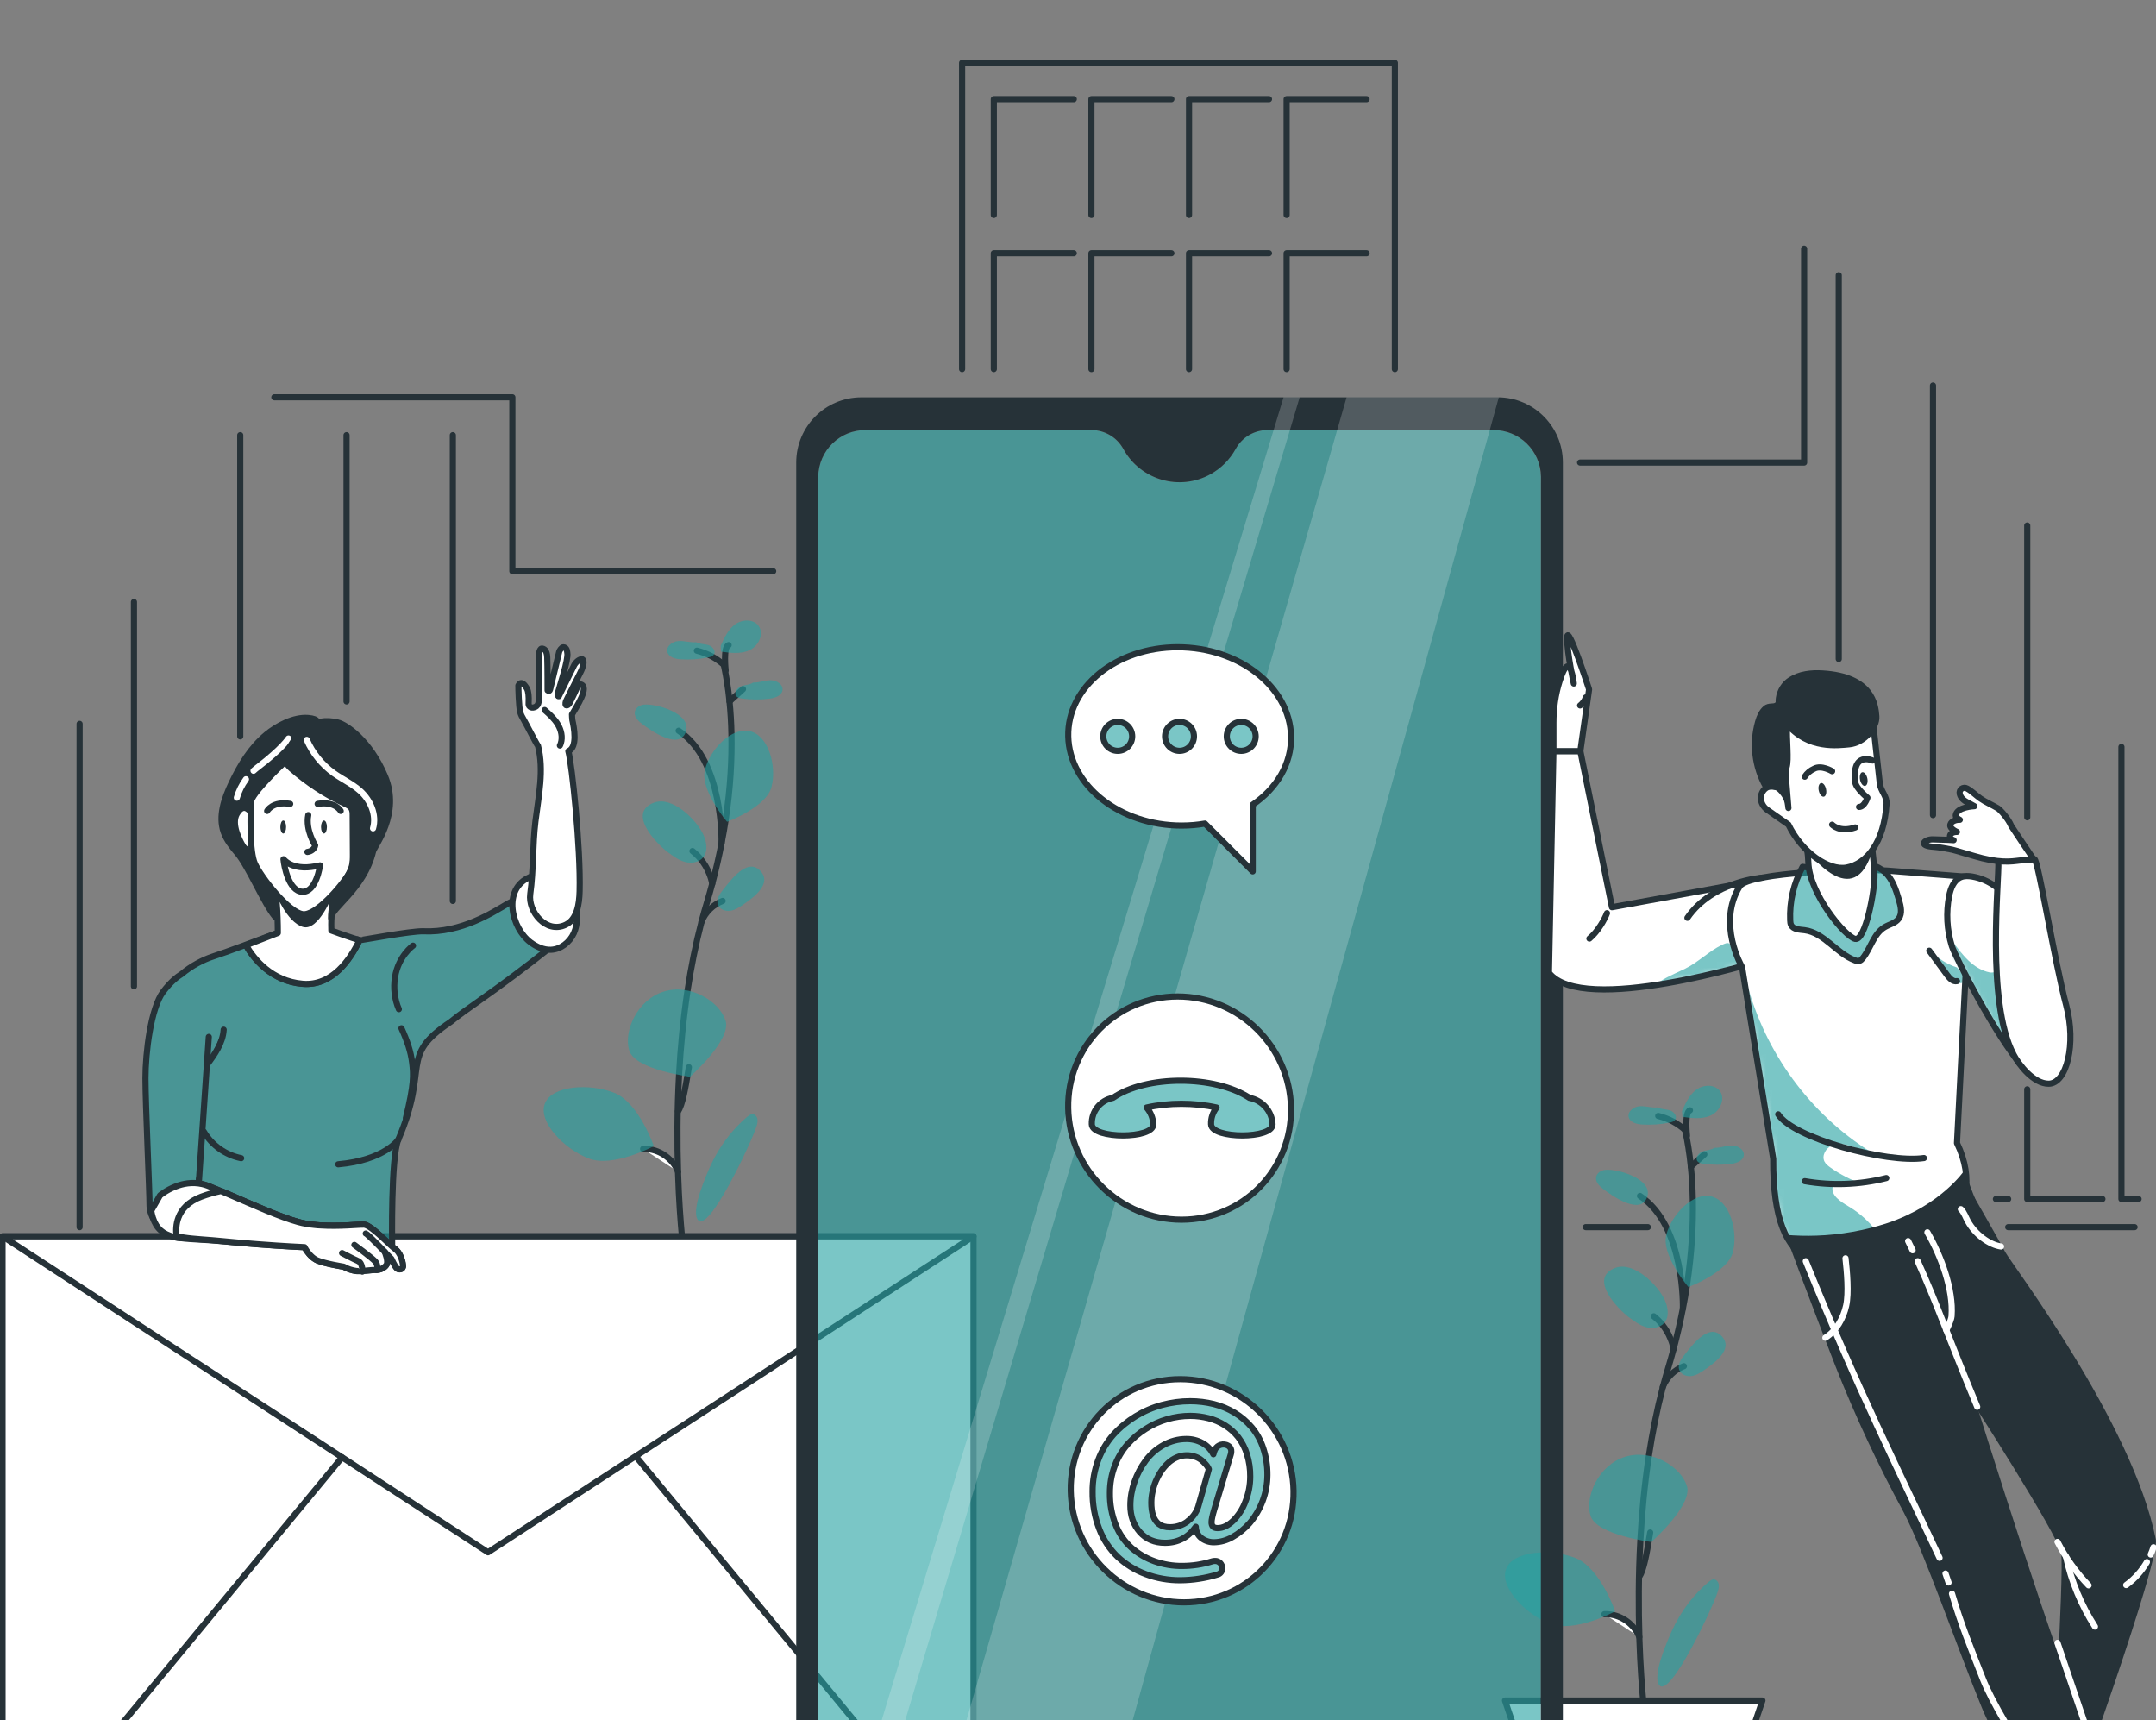<svg width="351" height="280" viewBox="0 0 351 280" fill="none" xmlns="http://www.w3.org/2000/svg">
<rect x="0" y="0" width="351" height="280" fill="#808080" stroke="none"/>
<g clip-path="url(#clip0_14425_37688)">
<path d="M274.314 183.816C274.314 183.816 274.314 183.833 274.314 183.841C274.314 183.874 274.331 183.899 274.339 183.932C274.372 184.082 274.397 184.239 274.438 184.405C274.72 185.74 275.042 187.58 275.274 189.902C275.431 191.485 275.555 193.292 275.589 195.307C275.663 199.195 275.448 203.854 274.637 209.185C274.455 210.403 274.24 211.655 273.983 212.949C273.578 215.054 273.073 217.26 272.469 219.539C272.187 220.601 271.881 221.678 271.55 222.781C271.418 223.229 271.285 223.668 271.161 224.116C271.012 224.655 270.863 225.202 270.714 225.741C270.714 225.741 270.714 225.757 270.714 225.765C269.754 229.438 269.009 233.202 268.438 236.941C267.735 241.625 267.296 246.276 267.056 250.678C266.733 256.539 266.75 261.961 266.891 266.446C266.891 266.521 266.891 266.587 266.891 266.662C267.04 271.205 267.321 274.753 267.511 276.784C267.619 277.961 267.693 278.633 267.702 278.683" stroke="#263238" stroke-linecap="round" stroke-linejoin="round"/>
<path d="M274.339 183.933C274.339 183.933 274.339 183.917 274.322 183.917C274.322 183.917 274.317 183.911 274.306 183.9C273.71 183.378 273.056 182.922 272.369 182.549C271.608 182.151 270.797 181.836 269.961 181.637" fill="white"/>
<path d="M274.339 183.933C274.339 183.933 274.339 183.917 274.322 183.917C274.322 183.917 274.317 183.911 274.306 183.9C273.71 183.378 273.056 182.922 272.369 182.549C271.608 182.151 270.797 181.836 269.961 181.637" stroke="#263238" stroke-linecap="round" stroke-linejoin="round"/>
<path d="M275.266 189.9L277.467 187.902" stroke="#263238" stroke-linecap="round" stroke-linejoin="round"/>
<path d="M272.46 219.556C272.344 218.967 272.178 218.395 271.938 217.848C271.615 217.044 271.169 216.289 270.622 215.618C270.217 215.112 269.753 214.656 269.24 214.25" stroke="#263238" stroke-linecap="round" stroke-linejoin="round"/>
<path d="M270.697 225.775C271.301 224.233 272.592 222.956 274.14 222.367" stroke="#263238" stroke-linecap="round" stroke-linejoin="round"/>
<path d="M266.874 256.613C267.611 255.726 268.165 252.335 268.471 250.511C268.546 250.072 268.604 249.707 268.653 249.434" fill="white"/>
<path d="M266.874 256.613C267.611 255.726 268.165 252.335 268.471 250.511C268.546 250.072 268.604 249.707 268.653 249.434" stroke="#263238" stroke-linecap="round" stroke-linejoin="round"/>
<path d="M261.196 262.733C261.445 262.717 261.693 262.733 261.941 262.758C264.085 262.957 266.096 264.433 266.882 266.447" fill="white"/>
<path d="M261.196 262.733C261.445 262.717 261.693 262.733 261.941 262.758C264.085 262.957 266.096 264.433 266.882 266.447" stroke="#263238" stroke-linecap="round" stroke-linejoin="round"/>
<path d="M273.975 212.99C273.975 212.99 274.364 199.535 266.99 194.66" stroke="#263238" stroke-linecap="round" stroke-linejoin="round"/>
<path d="M274.637 241.868C275.606 245.001 268.852 250.979 268.852 250.979C268.852 250.979 259.914 249.86 258.946 246.726C257.978 243.592 260.245 238.452 264.574 237.117C268.902 235.774 273.669 238.734 274.629 241.876L274.637 241.868Z" fill="#27A3A3" fill-opacity="0.61"/>
<path d="M282.126 203.789C281.274 207.121 274.876 209.484 274.876 209.484C274.876 209.484 270.424 204.319 271.276 200.986C272.129 197.654 275.663 193.981 278.659 194.752C281.654 195.523 282.979 200.448 282.118 203.78L282.126 203.789Z" fill="#27A3A3" fill-opacity="0.61"/>
<path d="M256.479 253.591C260.493 255.157 262.951 262.27 262.951 262.27C262.951 262.27 256.339 265.844 252.325 264.277C248.311 262.71 244.065 258.299 245.207 255.348C246.358 252.397 252.465 252.024 256.479 253.591Z" fill="#27A3A3" fill-opacity="0.61"/>
<path d="M265.276 214.467C266.129 215.097 266.998 215.743 268.016 216.017C269.034 216.291 270.25 216.125 270.937 215.329C271.798 214.342 271.566 212.8 271.028 211.607C269.952 209.236 266.005 205.223 262.959 206.375C258.573 208.042 263.315 213.016 265.268 214.467H265.276Z" fill="#27A3A3" fill-opacity="0.61"/>
<path d="M274.256 220.496C273.677 221.209 273.073 222.112 273.387 222.974C273.668 223.737 274.604 224.094 275.406 223.969C276.209 223.845 276.913 223.372 277.575 222.908C279.122 221.83 282.3 219.575 280.273 217.461C278.171 215.264 275.473 218.995 274.256 220.504V220.496Z" fill="#27A3A3" fill-opacity="0.61"/>
<path d="M261.296 190.418C260.634 190.493 259.964 190.932 259.848 191.595C259.715 192.366 260.353 193.038 260.973 193.51C262.513 194.696 267.131 197.904 268.165 194.812C269.142 191.894 263.34 190.194 261.304 190.418H261.296Z" fill="#27A3A3" fill-opacity="0.61"/>
<path d="M269.821 180.252C268.869 180.344 267.917 179.995 266.957 180.053C266.005 180.111 264.938 180.882 265.153 181.819C265.352 182.681 266.419 182.972 267.305 183.03C268.811 183.121 270.334 183.021 271.815 182.715C272.163 182.648 272.535 182.541 272.725 182.25C273.114 181.678 272.494 180.916 271.84 180.717C271.186 180.518 270.441 180.584 269.845 180.244H269.821V180.252Z" fill="#27A3A3" fill-opacity="0.61"/>
<path d="M279.131 186.827C280.091 186.852 281.017 186.445 281.969 186.445C282.929 186.445 284.038 187.142 283.889 188.087C283.749 188.966 282.697 189.322 281.82 189.438C280.322 189.629 278.8 189.629 277.302 189.422C276.954 189.372 276.573 189.297 276.358 189.024C275.936 188.476 276.499 187.681 277.144 187.432C277.79 187.183 278.535 187.208 279.106 186.827H279.131Z" fill="#27A3A3" fill-opacity="0.61"/>
<path d="M278.187 257.477C278.427 257.278 278.692 257.07 278.998 257.07C279.412 257.07 279.735 257.46 279.809 257.866C279.884 258.272 279.776 258.687 279.652 259.077C279.007 261.249 271.716 277 270.044 274.173C269.051 272.499 271.492 266.961 272.204 265.394C273.594 262.36 275.63 259.624 278.179 257.468L278.187 257.477Z" fill="#27A3A3" fill-opacity="0.61"/>
<path d="M274.645 184.851C274.645 184.851 274.206 181.029 275.125 180.723" stroke="#263238" stroke-linecap="round" stroke-linejoin="round"/>
<path d="M273.834 180.848C274.414 179.547 275.034 178.187 276.185 177.35C277.335 176.513 279.172 176.446 280.008 177.599C280.943 178.884 280.008 180.84 278.577 181.528C277.145 182.216 275.465 182.009 273.892 181.785C273.876 181.553 273.868 181.321 273.851 181.081L273.826 180.848H273.834Z" fill="#27A3A3" fill-opacity="0.61"/>
<path d="M277.757 303.894C270.011 305.22 261.934 305.22 254.187 303.894L245.018 276.793H286.927L277.757 303.894Z" fill="white" stroke="#263238" stroke-linecap="round" stroke-linejoin="round"/>
<path d="M117.808 108.09C117.808 108.09 117.808 108.106 117.808 108.115C117.808 108.148 117.825 108.173 117.833 108.206C117.866 108.355 117.891 108.513 117.932 108.678C118.214 110.013 118.537 111.854 118.768 114.175C118.925 115.758 119.05 117.566 119.083 119.58C119.157 123.468 118.942 128.128 118.131 133.458C117.949 134.677 117.734 135.929 117.477 137.222C117.072 139.328 116.567 141.533 115.963 143.813C115.681 144.874 115.375 145.952 115.044 147.054C114.912 147.502 114.779 147.941 114.655 148.389C114.506 148.928 114.357 149.475 114.208 150.014C114.208 150.014 114.208 150.031 114.208 150.039C113.248 153.711 112.503 157.475 111.932 161.214C111.229 165.898 110.79 170.549 110.55 174.951C110.227 180.813 110.244 186.234 110.385 190.719C110.385 190.794 110.385 190.86 110.385 190.935C110.534 195.478 110.815 199.026 111.005 201.058C111.113 202.235 111.187 202.906 111.196 202.956" stroke="#263238" stroke-linecap="round" stroke-linejoin="round"/>
<path d="M117.833 108.207C117.833 108.207 117.833 108.19 117.817 108.19C117.817 108.19 117.811 108.184 117.8 108.173C117.204 107.651 116.55 107.195 115.863 106.822C115.102 106.424 114.291 106.109 113.455 105.91" fill="white"/>
<path d="M117.833 108.207C117.833 108.207 117.833 108.19 117.817 108.19C117.817 108.19 117.811 108.184 117.8 108.173C117.204 107.651 116.55 107.195 115.863 106.822C115.102 106.424 114.291 106.109 113.455 105.91" stroke="#263238" stroke-linecap="round" stroke-linejoin="round"/>
<path d="M118.76 114.174L120.961 112.176" stroke="#263238" stroke-linecap="round" stroke-linejoin="round"/>
<path d="M115.955 143.829C115.839 143.241 115.673 142.669 115.433 142.121C115.111 141.317 114.664 140.563 114.117 139.891C113.712 139.386 113.248 138.93 112.735 138.523" stroke="#263238" stroke-linecap="round" stroke-linejoin="round"/>
<path d="M114.2 150.048C114.804 148.506 116.095 147.229 117.643 146.641" stroke="#263238" stroke-linecap="round" stroke-linejoin="round"/>
<path d="M110.368 180.886C111.105 179.999 111.659 176.609 111.965 174.785C112.04 174.345 112.098 173.981 112.147 173.707" fill="white"/>
<path d="M110.368 180.886C111.105 179.999 111.659 176.609 111.965 174.785C112.04 174.345 112.098 173.981 112.147 173.707" stroke="#263238" stroke-linecap="round" stroke-linejoin="round"/>
<path d="M104.699 187.007C104.947 186.99 105.196 187.007 105.444 187.032C107.588 187.231 109.599 188.706 110.385 190.721" fill="white"/>
<path d="M104.699 187.007C104.947 186.99 105.196 187.007 105.444 187.032C107.588 187.231 109.599 188.706 110.385 190.721" stroke="#263238" stroke-linecap="round" stroke-linejoin="round"/>
<path d="M117.469 137.267C117.469 137.267 117.858 123.812 110.484 118.938" stroke="#263238" stroke-linecap="round" stroke-linejoin="round"/>
<path d="M118.131 166.141C119.1 169.275 112.346 175.252 112.346 175.252C112.346 175.252 103.408 174.133 102.44 170.999C101.472 167.865 103.739 162.725 108.068 161.391C112.396 160.048 117.163 163.007 118.123 166.149L118.131 166.141Z" fill="#27A3A3" fill-opacity="0.61"/>
<path d="M125.62 128.062C124.768 131.395 118.371 133.757 118.371 133.757C118.371 133.757 113.918 128.593 114.771 125.26C115.623 121.927 119.157 118.255 122.153 119.026C125.149 119.797 126.473 124.721 125.612 128.054L125.62 128.062Z" fill="#27A3A3" fill-opacity="0.61"/>
<path d="M99.973 177.864C103.987 179.431 106.445 186.544 106.445 186.544C106.445 186.544 99.833 190.117 95.819 188.55C91.805 186.983 87.559 182.573 88.702 179.621C89.852 176.67 95.96 176.297 99.973 177.864Z" fill="#27A3A3" fill-opacity="0.61"/>
<path d="M108.77 138.74C109.623 139.37 110.492 140.017 111.51 140.29C112.528 140.564 113.744 140.398 114.431 139.602C115.292 138.616 115.06 137.074 114.522 135.88C113.446 133.509 109.499 129.496 106.453 130.649C102.067 132.315 106.809 137.289 108.762 138.74H108.77Z" fill="#27A3A3" fill-opacity="0.61"/>
<path d="M117.75 144.769C117.171 145.482 116.567 146.386 116.881 147.248C117.163 148.01 118.098 148.367 118.9 148.243C119.703 148.118 120.407 147.646 121.069 147.181C122.616 146.104 125.794 143.849 123.767 141.735C121.665 139.538 118.967 143.268 117.75 144.777V144.769Z" fill="#27A3A3" fill-opacity="0.61"/>
<path d="M104.798 114.692C104.136 114.766 103.466 115.206 103.35 115.869C103.217 116.64 103.854 117.311 104.475 117.784C106.015 118.969 110.632 122.178 111.667 119.085C112.644 116.167 106.842 114.468 104.806 114.692H104.798Z" fill="#27A3A3" fill-opacity="0.61"/>
<path d="M113.315 104.527C112.363 104.618 111.411 104.27 110.451 104.337C109.5 104.395 108.432 105.166 108.647 106.102C108.846 106.965 109.913 107.255 110.799 107.313C112.305 107.404 113.828 107.305 115.309 106.998C115.657 106.931 116.029 106.824 116.22 106.534C116.609 105.961 115.988 105.199 115.334 105C114.68 104.801 113.935 104.867 113.34 104.527H113.315Z" fill="#27A3A3" fill-opacity="0.61"/>
<path d="M122.633 111.1C123.593 111.125 124.52 110.719 125.472 110.719C126.432 110.719 127.541 111.415 127.392 112.36C127.251 113.239 126.2 113.595 125.323 113.712C123.825 113.902 122.302 113.902 120.804 113.695C120.457 113.645 120.076 113.571 119.861 113.297C119.439 112.75 120.002 111.954 120.647 111.705C121.293 111.457 122.038 111.481 122.609 111.1H122.633Z" fill="#27A3A3" fill-opacity="0.61"/>
<path d="M121.689 181.75C121.929 181.551 122.194 181.344 122.5 181.344C122.914 181.344 123.237 181.733 123.311 182.14C123.386 182.546 123.278 182.96 123.154 183.35C122.509 185.522 115.218 201.274 113.546 198.447C112.553 196.772 114.994 191.234 115.706 189.667C117.096 186.633 119.132 183.897 121.681 181.742L121.689 181.75Z" fill="#27A3A3" fill-opacity="0.61"/>
<path d="M118.139 109.129C118.139 109.129 117.7 105.307 118.619 105" stroke="#263238" stroke-linecap="round" stroke-linejoin="round"/>
<path d="M117.329 105.126C117.908 103.824 118.529 102.465 119.679 101.627C120.829 100.79 122.667 100.724 123.502 101.876C124.438 103.161 123.502 105.117 122.071 105.806C120.639 106.494 118.959 106.286 117.387 106.063C117.37 105.83 117.362 105.598 117.345 105.358L117.32 105.126H117.329Z" fill="#27A3A3" fill-opacity="0.61"/>
<path d="M12.96 199.737V117.82" stroke="#263238" stroke-linecap="round" stroke-linejoin="round"/>
<path d="M268.273 199.734H258.16" stroke="#263238" stroke-linecap="round" stroke-linejoin="round"/>
<path d="M347.516 199.734H326.934" stroke="#263238" stroke-linecap="round" stroke-linejoin="round"/>
<path d="M257.241 75.287H293.713V40.484" stroke="#263238" stroke-linecap="round" stroke-linejoin="round"/>
<path d="M44.665 64.66H83.413V92.972H125.877" stroke="#263238" stroke-linecap="round" stroke-linejoin="round"/>
<path d="M21.807 160.539V97.981" stroke="#263238" stroke-linecap="round" stroke-linejoin="round"/>
<path d="M39.111 70.828V119.857" stroke="#263238" stroke-linecap="round" stroke-linejoin="round"/>
<path d="M56.417 70.828V114.17" stroke="#263238" stroke-linecap="round" stroke-linejoin="round"/>
<path d="M73.722 70.828V146.643" stroke="#263238" stroke-linecap="round" stroke-linejoin="round"/>
<path d="M156.631 60.076V10.227H227.084V60.076" stroke="#263238" stroke-linecap="round" stroke-linejoin="round"/>
<path d="M161.795 34.988V16.145H174.813" stroke="#263238" stroke-linecap="round" stroke-linejoin="round"/>
<path d="M177.685 34.988V16.145H190.703" stroke="#263238" stroke-linecap="round" stroke-linejoin="round"/>
<path d="M193.574 34.988V16.145H206.592" stroke="#263238" stroke-linecap="round" stroke-linejoin="round"/>
<path d="M209.465 34.988V16.145H222.483" stroke="#263238" stroke-linecap="round" stroke-linejoin="round"/>
<path d="M161.795 60.074V41.23H174.813" stroke="#263238" stroke-linecap="round" stroke-linejoin="round"/>
<path d="M177.685 60.074V41.23H190.703" stroke="#263238" stroke-linecap="round" stroke-linejoin="round"/>
<path d="M193.574 60.074V41.23H206.592" stroke="#263238" stroke-linecap="round" stroke-linejoin="round"/>
<path d="M209.465 60.074V41.23H222.483" stroke="#263238" stroke-linecap="round" stroke-linejoin="round"/>
<path d="M299.35 44.797V107.264" stroke="#263238" stroke-linecap="round" stroke-linejoin="round"/>
<path d="M324.938 195.16H326.933" stroke="#263238" stroke-linecap="round" stroke-linejoin="round"/>
<path d="M314.693 62.738V132.675" stroke="#263238" stroke-linecap="round" stroke-linejoin="round"/>
<path d="M330.037 177.301V195.158H342.277" stroke="#263238" stroke-linecap="round" stroke-linejoin="round"/>
<path d="M330.037 85.535V133.03" stroke="#263238" stroke-linecap="round" stroke-linejoin="round"/>
<path d="M345.372 121.574V195.159H348.161" stroke="#263238" stroke-linecap="round" stroke-linejoin="round"/>
<path d="M158.485 201.234H0.414V304.084H158.485V201.234Z" fill="white" stroke="#263238" stroke-linecap="round" stroke-linejoin="round"/>
<path d="M0.414 201.234L79.45 252.659L158.485 201.234H0.414Z" fill="white" stroke="#263238" stroke-linecap="round" stroke-linejoin="round"/>
<path d="M55.689 237.207L0.414 304.085" stroke="#263238" stroke-linecap="round" stroke-linejoin="round"/>
<path d="M103.64 237.207L158.915 304.085" stroke="#263238" stroke-linecap="round" stroke-linejoin="round"/>
<path d="M243.072 70.001H206.327C204.167 70.001 202.181 71.178 201.146 73.076L201.13 73.11C198.333 78.158 191.977 79.982 186.937 77.18C185.232 76.227 183.825 74.817 182.873 73.11C181.839 71.195 179.844 70.001 177.667 70.001H140.98C136.743 69.951 133.267 73.342 133.209 77.586V285.184C133.267 289.429 136.743 292.828 140.98 292.77H243.072C247.31 292.82 250.794 289.429 250.852 285.184V77.586C250.794 73.342 247.31 69.943 243.072 70.001Z" fill="#27A3A3" fill-opacity="0.61"/>
<path d="M254.436 75.288C254.436 69.418 249.685 64.668 243.834 64.668H140.236C134.376 64.668 129.626 69.418 129.626 75.288V293.473C129.626 299.342 134.376 304.092 140.227 304.092H243.826C249.685 304.092 254.436 299.342 254.436 293.473V75.288ZM250.852 285.182C250.794 289.427 247.31 292.826 243.073 292.768H140.981C136.743 292.818 133.267 289.427 133.209 285.182V77.584C133.267 73.34 136.743 69.941 140.981 69.999H177.693C179.869 69.999 181.864 71.192 182.898 73.108C185.696 78.156 192.052 79.98 197.092 77.178C198.796 76.225 200.203 74.815 201.155 73.108L201.172 73.074C202.206 71.176 204.192 69.999 206.352 69.999H243.098C247.335 69.949 250.819 73.34 250.877 77.584L250.852 285.182Z" fill="#263238"/>
<path opacity="0.2" d="M219.229 64.66L150.423 304.085L177.742 304.051L244.016 64.66H219.229Z" fill="white"/>
<path opacity="0.2" d="M208.967 64.66L136.222 304.085L140.202 304.06L211.591 64.66H208.967Z" fill="white"/>
<path d="M210.59 242.645C210.764 252.676 202.786 260.809 192.772 260.809C182.758 260.809 174.49 252.676 174.316 242.645C174.142 232.613 182.12 224.48 192.134 224.48C202.148 224.48 210.416 232.613 210.59 242.645Z" fill="white" stroke="#263238" stroke-linecap="round" stroke-linejoin="round"/>
<path d="M186.507 256.208C184.819 255.586 183.279 254.633 181.964 253.406C180.639 252.129 179.613 250.579 178.959 248.854C178.215 246.923 177.85 244.875 177.875 242.802C177.859 241.036 178.173 239.287 178.794 237.629C179.357 236.112 180.192 234.719 181.268 233.509C183.395 231.171 186.143 229.496 189.188 228.676C190.686 228.278 192.226 228.07 193.773 228.07C195.056 228.07 196.339 228.22 197.58 228.526C198.789 228.825 199.939 229.306 200.998 229.944C202.049 230.574 202.993 231.378 203.787 232.315C204.623 233.318 205.252 234.47 205.658 235.714C206.121 237.123 206.353 238.607 206.336 240.1C206.32 242.96 205.293 245.729 203.448 247.909C202.645 248.821 201.693 249.6 200.634 250.189C199.724 250.719 198.689 251.01 197.638 251.026C196.918 251.035 196.206 250.811 195.627 250.38C195.031 249.94 194.675 249.244 194.675 248.506C193.442 250.247 191.771 251.117 189.668 251.117C187.955 251.117 186.582 250.529 185.555 249.36C184.529 248.183 184.016 246.74 184.024 245.024C184.024 243.722 184.256 242.429 184.695 241.194C185.125 239.95 185.737 238.781 186.524 237.729C187.302 236.684 188.286 235.822 189.42 235.2C190.554 234.562 191.837 234.222 193.136 234.222C194.038 234.213 194.932 234.429 195.735 234.86C196.513 235.275 197.142 235.921 197.539 236.709L197.704 236.162C197.978 235.349 198.847 234.918 199.658 235.183C199.807 235.233 199.955 235.308 200.08 235.407C200.336 235.615 200.477 235.93 200.452 236.261C200.452 236.419 200.427 236.568 200.378 236.717L197.696 245.654C197.39 246.674 197.241 247.378 197.241 247.76C197.241 248.406 197.572 248.722 198.226 248.722C199.078 248.722 199.922 248.324 200.75 247.536C201.644 246.649 202.331 245.571 202.761 244.394C203.274 243.101 203.539 241.724 203.539 240.332C203.556 239.105 203.373 237.886 203.009 236.717C202.711 235.706 202.223 234.761 201.586 233.923C200.982 233.161 200.245 232.506 199.426 231.992C198.598 231.469 197.704 231.08 196.761 230.839C195.793 230.591 194.8 230.458 193.798 230.458C192.532 230.458 191.266 230.64 190.049 230.988C188.799 231.345 187.599 231.884 186.507 232.589C185.398 233.285 184.397 234.147 183.528 235.125C182.634 236.162 181.93 237.347 181.467 238.64C180.946 240.042 180.689 241.526 180.697 243.026C180.672 244.8 180.987 246.558 181.641 248.208C182.195 249.633 183.081 250.918 184.223 251.938C185.324 252.9 186.59 253.638 187.964 254.127C189.412 254.641 190.935 254.898 192.474 254.881C194.113 254.881 195.751 254.633 197.315 254.143C197.473 254.094 197.638 254.06 197.804 254.069C198.126 254.052 198.433 254.185 198.656 254.417C198.863 254.633 198.979 254.923 198.979 255.221C199.02 255.719 198.689 256.175 198.201 256.282C196.248 256.879 194.212 257.194 192.168 257.211C190.231 257.227 188.311 256.887 186.499 256.208H186.507ZM193.343 247.611C194.162 247.022 194.766 246.185 195.073 245.231L196.802 239.138L196.686 238.889C196.579 238.69 196.446 238.5 196.289 238.334C196.082 238.093 195.859 237.878 195.619 237.671C195.313 237.422 194.957 237.231 194.584 237.107C193.608 236.759 192.532 236.8 191.58 237.215C191.059 237.438 190.587 237.745 190.173 238.135C189.743 238.541 189.354 238.989 189.031 239.478C188.692 239.984 188.402 240.531 188.162 241.094C187.931 241.658 187.748 242.247 187.624 242.844C187.5 243.416 187.434 243.996 187.434 244.576C187.434 244.949 187.451 245.322 187.5 245.696C187.542 246.027 187.616 246.35 187.715 246.665C187.806 246.947 187.939 247.221 188.104 247.47C188.253 247.702 188.452 247.901 188.667 248.067C188.907 248.241 189.172 248.365 189.453 248.448C189.784 248.539 190.132 248.589 190.471 248.581C191.506 248.589 192.515 248.257 193.343 247.635V247.611Z" fill="#27A3A3" fill-opacity="0.61" stroke="#263238" stroke-linecap="round" stroke-linejoin="round"/>
<path d="M210.176 180.359C210.35 190.391 202.371 198.523 192.358 198.523C182.344 198.523 174.076 190.391 173.902 180.359C173.728 170.328 181.706 162.195 191.72 162.195C201.734 162.195 210.002 170.328 210.176 180.359Z" fill="white" stroke="#263238" stroke-linecap="round" stroke-linejoin="round"/>
<path d="M203.422 178.7C197.745 174.97 186.597 174.97 181.177 178.7C179.157 179.082 177.668 180.864 177.75 183.003C177.833 185.415 187.839 185.415 187.756 183.003C187.723 181.967 187.309 181.013 186.672 180.267C190.255 179.455 194.418 179.455 198.06 180.267C197.472 181.022 197.124 181.967 197.166 183.003C197.249 185.415 207.254 185.415 207.171 183.003C207.097 180.864 205.483 179.082 203.439 178.7H203.422Z" fill="#27A3A3" fill-opacity="0.61" stroke="#263238" stroke-linecap="round" stroke-linejoin="round"/>
<path d="M210.184 119.856C210.283 124.324 207.85 128.32 203.943 130.981V141.833L196.172 134.049C194.948 134.264 193.673 134.372 192.365 134.372C182.351 134.372 174.084 127.881 173.91 119.856C173.736 111.839 181.706 105.348 191.728 105.348C201.75 105.348 210.01 111.839 210.184 119.856Z" fill="white" stroke="#263238" stroke-linecap="round" stroke-linejoin="round"/>
<path d="M184.321 119.854C184.321 121.156 183.27 122.209 181.97 122.209C180.671 122.209 179.62 121.156 179.62 119.854C179.62 118.553 180.671 117.5 181.97 117.5C183.27 117.5 184.321 118.553 184.321 119.854Z" fill="#27A3A3" fill-opacity="0.61" stroke="#263238" stroke-linecap="round" stroke-linejoin="round"/>
<path d="M194.377 119.854C194.377 121.156 193.325 122.209 192.026 122.209C190.727 122.209 189.676 121.156 189.676 119.854C189.676 118.553 190.727 117.5 192.026 117.5C193.325 117.5 194.377 118.553 194.377 119.854Z" fill="#27A3A3" fill-opacity="0.61" stroke="#263238" stroke-linecap="round" stroke-linejoin="round"/>
<path d="M204.423 119.854C204.423 121.156 203.372 122.209 202.073 122.209C200.774 122.209 199.723 121.156 199.723 119.854C199.723 118.553 200.774 117.5 202.073 117.5C203.372 117.5 204.423 118.553 204.423 119.854Z" fill="#27A3A3" fill-opacity="0.61" stroke="#263238" stroke-linecap="round" stroke-linejoin="round"/>
<path d="M90.713 152.942C90.465 153.505 89.96 153.912 89.48 154.301C85.665 157.344 81.75 160.27 77.753 163.081C76.288 164.117 74.765 165.17 73.35 166.331C64.842 172.034 70.031 173.427 64.842 185.498C64.842 185.498 64.842 185.498 64.842 185.506C63.617 188.391 63.841 202.534 63.841 202.534H63.419C62.484 201.664 61.201 200.42 60.216 199.774C60.051 199.658 59.885 199.566 59.736 199.492C59.554 199.401 59.38 199.343 59.248 199.334C58.412 199.285 55.267 199.666 52.072 199.45C51.799 199.434 51.526 199.417 51.245 199.384C50.782 199.334 50.318 199.276 49.863 199.202C49.416 199.119 48.977 199.028 48.555 198.912C46.163 198.248 42.837 196.839 39.667 195.479C39.179 195.264 38.699 195.057 38.227 194.849C37.987 194.741 37.747 194.642 37.515 194.543C37.292 194.443 37.077 194.352 36.861 194.261C36.704 194.194 36.547 194.128 36.398 194.062C36.249 193.995 36.092 193.937 35.951 193.871C35.951 193.871 35.948 193.871 35.943 193.871C35.198 193.556 34.494 193.266 33.849 193.017C33.543 192.901 33.245 192.81 32.947 192.744C32.897 193.423 32.839 194.111 32.748 194.791C32.343 198.033 31.465 201.026 29.885 201.44C29.852 201.457 29.819 201.465 29.777 201.465C29.636 201.49 29.496 201.506 29.363 201.506C29.314 201.506 29.272 201.506 29.239 201.506C28.9 201.506 28.561 201.432 28.213 201.307C28.213 201.307 28.205 201.307 28.196 201.307C26.856 200.818 25.565 199.558 24.869 198.199C24.547 197.56 24.348 196.897 24.348 196.292C24.348 193.879 23.678 179.645 23.678 175.5C23.678 171.354 24.547 164.1 26.566 161.414C27.791 159.789 28.892 158.952 29.562 158.546C31.168 157.186 33.063 156.208 34.66 155.686C36.87 154.973 41.794 153.124 45.22 151.831V151.864C43.697 152.453 41.86 153.174 40.039 153.87C41.355 156.125 44.202 159.698 49.259 160.129C54.042 160.536 57.005 156.2 58.52 153.033C58.652 153.083 66.978 151.499 68.914 151.582C75.187 151.864 80.318 148.448 82.636 147.097C85.64 145.348 89.554 146.765 90.556 150.106C90.556 150.131 90.572 150.156 90.572 150.173C90.837 151.076 91.102 152.079 90.705 152.942H90.713Z" fill="#27A3A3" fill-opacity="0.61" stroke="#263238" stroke-linecap="round" stroke-linejoin="round"/>
<path d="M58.536 153.023C58.536 153.023 58.536 153.023 58.536 153.031C58.412 152.981 58.288 152.94 58.164 152.898L58.545 153.023H58.536Z" fill="white" stroke="#263238" stroke-linecap="round" stroke-linejoin="round"/>
<path d="M65.596 206.165C65.596 206.165 65.588 206.231 65.579 206.264C65.496 206.588 65.05 206.712 64.702 206.513C64.33 206.298 63.734 204.913 63.734 204.913L63.08 204.233L62.641 203.777C62.641 203.777 62.641 203.777 62.641 203.786C62.708 203.943 63.221 205.22 62.956 205.8C62.939 205.842 62.923 205.875 62.89 205.908C62.799 206.032 62.691 206.14 62.575 206.24C62.227 206.53 61.781 206.696 61.317 206.696H61.292C60.937 206.679 59.894 206.82 58.983 206.878C58.95 206.878 58.925 206.878 58.892 206.878C58.578 206.894 58.28 206.903 58.04 206.886C57.303 206.787 56.6 206.555 55.954 206.182C55.954 206.182 52.992 205.726 51.676 205.162C51.585 205.129 51.51 205.087 51.427 205.029C51.353 204.979 51.27 204.938 51.204 204.888C51.055 204.797 50.923 204.689 50.798 204.573C50.128 203.985 49.706 203.247 49.607 203.039L49.59 203.006C49.59 203.006 46.23 202.857 41.72 202.509C40.073 202.385 38.277 202.227 36.431 202.045C33.576 201.754 31.226 201.771 29.38 201.514C29.331 201.506 29.289 201.497 29.248 201.489C28.884 201.431 28.544 201.373 28.222 201.29C28.222 201.29 28.213 201.29 28.205 201.29C26.583 200.867 25.466 200.03 24.878 198.181C24.77 197.85 24.688 197.477 24.613 197.07L26.045 194.575C26.045 194.575 27.03 193.729 28.553 193.133C29.753 192.652 31.292 192.345 32.947 192.726C33.245 192.793 33.543 192.884 33.849 193C34.495 193.249 35.198 193.539 35.943 193.854C36.092 193.912 36.249 193.978 36.398 194.044C36.547 194.111 36.705 194.177 36.862 194.243C37.077 194.335 37.292 194.426 37.516 194.525C41.256 196.134 45.609 198.082 48.556 198.894C49.4 199.126 50.31 199.276 51.245 199.375C51.518 199.408 51.791 199.433 52.073 199.441C55.259 199.649 58.404 199.276 59.248 199.325C60.15 199.383 62.128 201.315 63.428 202.525C63.783 202.857 64.098 203.131 64.313 203.296C64.346 203.321 64.379 203.346 64.412 203.379C64.437 203.396 64.462 203.413 64.487 203.446C64.992 203.91 65.29 204.623 65.447 205.203C65.513 205.469 65.555 205.701 65.579 205.883C65.596 205.999 65.596 206.09 65.596 206.157V206.165Z" fill="white" stroke="#263238" stroke-linecap="round" stroke-linejoin="round"/>
<path d="M65.596 206.162C65.596 206.162 65.587 206.229 65.579 206.262C65.48 206.577 65.041 206.709 64.702 206.502C64.329 206.278 63.734 204.902 63.734 204.902L63.08 204.231L62.649 203.783H62.641C62.699 203.916 63.229 205.209 62.964 205.797C62.947 205.839 62.931 205.872 62.898 205.905C62.807 206.03 62.699 206.137 62.583 206.237C62.227 206.519 61.789 206.685 61.325 206.685H61.292C60.928 206.668 59.894 206.801 58.992 206.867C58.95 206.867 58.917 206.867 58.884 206.867C58.569 206.883 58.271 206.892 58.031 206.875C57.295 206.776 56.591 206.544 55.946 206.17C55.946 206.17 52.983 205.706 51.667 205.151C51.584 205.118 51.502 205.076 51.427 205.035C51.353 204.985 51.27 204.944 51.204 204.894C51.055 204.794 50.922 204.695 50.798 204.579C50.128 203.99 49.706 203.252 49.606 203.045C49.598 203.028 49.59 203.02 49.59 203.012L49.582 202.995C49.582 202.995 46.321 202.854 41.91 202.514C40.213 202.39 38.343 202.224 36.423 202.034C33.808 201.768 31.639 201.702 29.901 201.428C29.719 201.395 29.537 201.362 29.363 201.329C29.148 201.279 28.941 201.238 28.743 201.188C28.635 200.334 28.643 199.24 29.057 198.17C29.546 196.869 30.622 195.592 32.773 194.78C32.782 194.78 32.79 194.78 32.798 194.771C33.833 194.39 34.892 194.083 35.968 193.859C35.968 193.859 35.971 193.859 35.976 193.859C36.125 193.926 36.274 193.984 36.423 194.05C36.572 194.116 36.729 194.183 36.886 194.249C37.102 194.34 37.317 194.431 37.54 194.531C41.289 196.148 45.634 198.104 48.58 198.908C49.424 199.14 50.343 199.29 51.27 199.381C51.543 199.414 51.816 199.439 52.098 199.447C55.284 199.663 58.429 199.29 59.265 199.331C60.167 199.381 62.136 201.321 63.436 202.523C63.8 202.854 64.114 203.136 64.338 203.302C64.371 203.327 64.404 203.352 64.437 203.377C64.462 203.393 64.487 203.41 64.511 203.443C65.016 203.899 65.314 204.612 65.472 205.201C65.546 205.458 65.587 205.698 65.604 205.88C65.621 205.996 65.621 206.088 65.621 206.154L65.596 206.162Z" fill="white" stroke="#263238" stroke-linecap="round" stroke-linejoin="round"/>
<path d="M55.69 203.957C55.69 203.957 57.56 204.935 58.313 205.267C59.066 205.599 58.992 206.975 58.992 206.975" fill="white"/>
<path d="M55.69 203.957C55.69 203.957 57.56 204.935 58.313 205.267C59.066 205.599 58.992 206.975 58.992 206.975" stroke="#263238" stroke-linecap="round" stroke-linejoin="round"/>
<path d="M57.692 202.625C57.692 202.625 60.564 204.722 61.102 205.336C61.425 205.717 61.508 206.248 61.309 206.712" fill="white"/>
<path d="M57.692 202.625C57.692 202.625 60.564 204.722 61.102 205.336C61.425 205.717 61.508 206.248 61.309 206.712" stroke="#263238" stroke-linecap="round" stroke-linejoin="round"/>
<path d="M62.649 203.758C62.649 203.758 59.902 200.898 59.546 200.773L62.649 203.758Z" fill="white"/>
<path d="M62.649 203.758C62.649 203.758 59.902 200.898 59.546 200.773" stroke="#263238" stroke-linecap="round" stroke-linejoin="round"/>
<path d="M58.528 153.038C57.022 156.197 54.059 160.532 49.276 160.126C44.211 159.695 41.364 156.122 40.048 153.859C41.869 153.162 43.706 152.449 45.229 151.852V151.819C45.229 150.277 45.179 148.429 45.013 146.596C44.98 146.198 44.931 145.792 44.881 145.394C44.84 145.079 44.798 144.756 44.74 144.449H54.365C54.365 144.449 54.307 144.839 54.233 145.477C54.233 145.486 54.233 145.494 54.225 145.502C54.167 146.074 54.084 146.837 54.034 147.699C53.96 148.843 53.902 150.153 53.943 151.455C54.407 151.62 54.878 151.786 55.35 151.969C55.648 152.068 55.954 152.184 56.261 152.284C56.625 152.416 56.98 152.532 57.361 152.657L58.147 152.905C58.28 152.947 58.396 152.988 58.52 153.046L58.528 153.038Z" fill="white" stroke="#263238" stroke-linecap="round" stroke-linejoin="round"/>
<path d="M44.881 145.395C44.881 145.395 46.677 150.071 49.284 150.867C51.891 151.671 54.233 145.494 54.233 145.494C54.233 145.494 50.558 149.432 49.193 148.777C47.827 148.123 44.881 145.387 44.881 145.387" fill="#263238"/>
<path d="M43.342 119.58C40.826 121.661 39.096 124.529 37.689 127.481C36.506 129.968 35.505 132.828 36.415 135.431C36.878 136.749 37.789 137.86 38.691 138.929C40.478 141.077 42.986 147.071 44.774 149.218C44.889 145.396 41.695 139.22 42.034 136.011C42.299 133.516 43.375 131.195 44.434 128.923C45.767 126.079 47.116 123.194 49.118 120.782C50.203 119.472 53.687 117.142 50.169 116.861C47.794 116.67 45.096 118.129 43.334 119.58H43.342Z" fill="#263238" stroke="#263238" stroke-linecap="round" stroke-linejoin="round"/>
<path d="M41.091 132.589C41.091 132.589 39.849 130.201 38.558 132.473C37.623 134.114 38.972 136.742 39.551 137.704C39.932 138.284 40.594 138.616 41.289 138.574L41.099 132.589H41.091Z" fill="white" stroke="#263238" stroke-linecap="round" stroke-linejoin="round"/>
<path d="M57.295 141.267C57.063 142.005 55.781 143.829 54.241 145.504C54.001 145.769 53.753 146.026 53.496 146.275C51.957 147.8 50.294 149.01 49.201 148.787C48.249 148.596 47.008 147.618 45.792 146.366C45.485 146.059 45.187 145.728 44.889 145.396C43.358 143.647 41.993 141.674 41.505 140.587C41.281 140.098 41.132 139.385 41.016 138.556C40.76 136.608 40.776 134.038 40.801 132.297C40.818 131.559 40.826 130.979 40.826 130.647C40.826 129.197 46.214 124.181 46.214 124.181C46.33 124.131 46.487 124.115 46.669 124.131C47.265 124.181 48.225 124.537 49.317 125.076C52.586 126.668 57.146 129.827 57.477 131.029C57.957 132.761 57.767 139.692 57.287 141.251L57.295 141.267Z" fill="white" stroke="#263238" stroke-linecap="round" stroke-linejoin="round"/>
<path d="M46.578 134.612C46.578 135.192 46.363 135.673 46.123 135.673C45.883 135.673 45.643 135.217 45.643 134.612C45.643 134.007 45.858 133.551 46.123 133.551C46.387 133.551 46.578 134.04 46.578 134.612Z" fill="#263238"/>
<path d="M52.744 133.551C53.008 133.551 53.224 134.023 53.224 134.612C53.224 135.201 53.008 135.673 52.744 135.673C52.479 135.673 52.264 135.201 52.264 134.612C52.264 134.023 52.479 133.551 52.744 133.551Z" fill="#263238"/>
<path d="M43.491 131.997C43.491 131.997 44.36 130.356 47.248 130.845" stroke="#263238" stroke-linecap="round" stroke-linejoin="round"/>
<path d="M55.466 131.997C55.466 131.997 54.597 130.356 51.709 130.845" stroke="#263238" stroke-linecap="round" stroke-linejoin="round"/>
<path d="M50.045 138.666C50.69 138.591 51.22 138.143 51.311 137.596C51.311 137.596 49.697 135.093 50.186 132.672" stroke="#263238" stroke-linecap="round" stroke-linejoin="round"/>
<path d="M40.04 126.836C39.378 127.74 38.873 128.759 38.559 129.837" stroke="white" stroke-linecap="round" stroke-linejoin="round"/>
<path d="M46.967 120.203C46.967 120.203 46.049 121.737 42.018 124.837C41.762 125.028 41.513 125.235 41.273 125.451" stroke="white" stroke-linecap="round" stroke-linejoin="round"/>
<path d="M33.99 168.773C33.452 176.658 32.906 184.55 32.368 192.434C32.368 192.235 32.368 192.028 32.376 191.829" fill="#263238"/>
<path d="M33.99 168.773C33.452 176.658 32.906 184.55 32.368 192.434C32.368 192.235 32.368 192.028 32.376 191.829" stroke="#263238" stroke-linecap="round" stroke-linejoin="round"/>
<path d="M86.269 142.753C87.742 142.114 89.513 142.396 90.846 143.283C92.178 144.17 93.097 145.605 93.568 147.138C94.048 148.689 94.09 150.421 93.419 151.897C92.749 153.373 91.284 154.533 89.67 154.591C88.479 154.633 87.337 154.102 86.376 153.389C83.265 151.068 81.717 144.726 86.269 142.753Z" fill="white" stroke="#263238" stroke-linecap="round" stroke-linejoin="round"/>
<path d="M93.122 116.282C93.122 116.373 93.147 117.037 93.171 117.153C93.461 118.429 94.073 121.621 92.526 122.268C93.114 124.373 94.553 138.077 94.363 145.066C94.314 147.147 93.949 149.634 92.079 150.529C88.926 152.03 85.93 148.366 86.327 145.514C86.873 141.609 86.691 137.63 87.171 133.684C87.676 129.588 88.603 125.368 87.585 121.389C87.337 121.124 85.748 117.965 85.235 117.086C85.011 116.705 84.796 116.324 84.689 115.901C84.457 115.005 84.391 112.145 84.391 111.582C84.862 110.686 85.475 111.515 85.797 112.096C86.029 112.518 86.112 113.381 86.062 114.35C86.054 114.541 86.037 114.74 86.137 114.889C86.269 115.08 86.526 115.204 86.758 115.171C87.767 115.022 87.726 114.168 87.718 113.53C87.718 111.333 87.709 109.144 87.709 106.956C87.709 106.591 87.817 105.604 88.173 105.571C88.562 105.538 89.042 105.82 89.091 106.997C89.149 108.315 89.149 112.369 89.149 112.369C89.216 112.427 89.323 112.485 89.406 112.444C89.489 112.402 89.53 112.294 89.555 112.212C90.043 110.172 90.54 108.133 91.036 106.093C91.094 105.853 91.45 105.355 91.698 105.355C92.311 105.355 92.327 106.068 92.36 106.276C92.576 107.37 91.044 111.872 90.788 112.916C90.747 113.099 90.805 113.372 90.978 113.322L93.378 108.473C93.585 107.959 94.131 107.37 94.678 107.295C94.719 107.287 94.76 107.287 94.802 107.304C94.843 107.32 94.876 107.362 94.901 107.403C95.133 107.818 94.901 108.39 94.76 108.846C94.62 109.293 92.832 112.651 92.203 114.002C92.112 114.193 91.963 114.624 92.145 114.79C92.41 114.898 92.658 114.599 92.791 114.334C93.196 113.53 93.585 112.726 93.949 111.905C94.057 111.664 94.239 111.333 94.504 111.391C96.076 111.731 93.792 115.13 93.13 116.282H93.122Z" fill="white" stroke="#263238" stroke-linecap="round" stroke-linejoin="round"/>
<path d="M88.669 115.57C89.472 116.267 90.266 116.996 90.812 117.908C91.359 118.82 91.624 119.948 91.309 120.959C91.268 121.092 91.218 121.224 91.152 121.349" fill="white"/>
<path d="M88.669 115.57C89.472 116.267 90.266 116.996 90.812 117.908C91.359 118.82 91.624 119.948 91.309 120.959C91.268 121.092 91.218 121.224 91.152 121.349" stroke="#263238" stroke-linecap="round" stroke-linejoin="round"/>
<path d="M65.356 167.367C66.291 169.415 66.878 171.148 67.102 172.988C67.342 174.945 67.416 176.478 66.084 181.975" stroke="#263238" stroke-linecap="round" stroke-linejoin="round"/>
<path d="M46.677 122.941C46.578 123.28 46.511 123.645 46.594 123.993C46.71 124.441 47.066 124.789 47.413 125.096C50.053 127.417 53.025 129.366 56.211 130.85C56.575 131.024 56.972 131.206 57.187 131.546C57.411 131.886 57.419 132.317 57.419 132.723C57.427 134.854 57.444 136.993 57.452 139.123C57.452 139.787 57.452 140.458 57.262 141.088C56.798 142.58 55.772 143.791 55.027 145.159C54.282 146.527 53.869 147.911 53.918 149.47C53.712 147.886 59.248 144.81 60.738 138.576C60.945 137.706 65.256 132.474 62.674 126.331C60.191 120.437 56.285 117.9 54.969 117.593C52.942 117.129 51.386 117.378 49.714 118.605C48.274 119.666 47.173 121.208 46.685 122.941H46.677Z" fill="#263238" stroke="#263238" stroke-linecap="round" stroke-linejoin="round"/>
<path d="M52.097 140.863C51.617 140.962 51.146 141.054 50.657 141.112C49.044 141.319 47.231 141.062 46.155 139.852C46.238 140.938 46.999 145.041 49.201 145.149C51.51 145.265 52.097 140.855 52.097 140.855V140.863Z" stroke="#263238" stroke-linecap="round" stroke-linejoin="round"/>
<path d="M49.946 120.426C50.89 122.59 52.429 124.48 54.349 125.856C55.748 126.851 57.345 127.58 58.628 128.724C60.316 130.233 61.367 132.646 60.73 134.826" stroke="white" stroke-linecap="round" stroke-linejoin="round"/>
<path d="M67.242 153.922C67.242 153.922 64.85 155.597 64.304 159.07C64.031 160.811 64.23 162.643 64.933 164.26" stroke="#263238" stroke-linecap="round" stroke-linejoin="round"/>
<path d="M36.415 167.598C36.283 169.77 34.934 171.652 33.626 173.393L36.415 167.598Z" fill="#263238"/>
<path d="M36.415 167.598C36.283 169.77 34.934 171.652 33.626 173.393" stroke="#263238" stroke-linecap="round" stroke-linejoin="round"/>
<path d="M33.188 184.203C34.512 186.433 36.721 188 39.262 188.514" stroke="#263238" stroke-linecap="round" stroke-linejoin="round"/>
<path d="M64.851 185.496C64.851 185.496 62.625 188.837 55.06 189.509" stroke="#263238" stroke-linecap="round" stroke-linejoin="round"/>
<path d="M286.44 156.443C286.44 156.443 257.598 165.397 252.169 158.325L252.897 122.254H257.283L262.431 147.664L286.067 143.336C286.067 143.336 289.096 152.737 286.44 156.451V156.443Z" fill="white"/>
<mask id="mask0_14425_37688" style="mask-type:luminance" maskUnits="userSpaceOnUse" x="252" y="122" width="36" height="40">
<path d="M286.44 156.443C286.44 156.443 257.598 165.397 252.169 158.325L252.897 122.254H257.283L262.431 147.664L286.067 143.336C286.067 143.336 289.096 152.737 286.44 156.451V156.443Z" fill="white"/>
</mask>
<g mask="url(#mask0_14425_37688)">
<path d="M274.283 157.702C272.677 158.481 270.981 159.128 269.582 160.231C271.535 160.844 273.621 160.057 275.566 159.435C278.139 158.614 280.788 158.067 283.436 157.586C283.56 156.848 282.617 155.165 282.236 154.51C281.557 153.366 281.433 153.267 280.266 153.831C278.189 154.834 276.426 156.666 274.283 157.702Z" fill="#27A3A3" fill-opacity="0.61"/>
</g>
<path d="M286.44 156.443C286.44 156.443 257.598 165.397 252.169 158.325L252.897 122.254H257.283L262.431 147.664L286.067 143.336C286.067 143.336 289.096 152.737 286.44 156.451V156.443Z" stroke="#263238" stroke-linecap="round" stroke-linejoin="round"/>
<path d="M283.61 157.388L288.683 188.626C288.542 208.879 298.184 205.829 304.879 205.771C312.617 205.704 324.36 198.019 318.6 186.056L320.818 142.756L307.329 141.711C302.884 141.371 284.677 141.943 283.229 144.265C279.472 150.317 283.601 157.38 283.601 157.38L283.61 157.388Z" fill="white"/>
<mask id="mask1_14425_37688" style="mask-type:luminance" maskUnits="userSpaceOnUse" x="281" y="141" width="40" height="65">
<path d="M283.61 157.388L288.683 188.626C288.542 208.879 298.184 205.829 304.879 205.771C312.617 205.704 324.36 198.019 318.6 186.056L320.818 142.756L307.329 141.711C302.884 141.371 284.677 141.943 283.229 144.265C279.472 150.317 283.601 157.38 283.601 157.38L283.61 157.388Z" fill="white"/>
</mask>
<g mask="url(#mask1_14425_37688)">
<path d="M284.404 160C287.325 171.283 294.707 181.348 304.589 187.516C303.505 187.433 302.487 186.96 301.461 186.604C300.434 186.247 299.276 186.023 298.266 186.438C297.256 186.844 296.528 188.104 297.033 189.074C297.24 189.48 297.621 189.762 297.985 190.028C299.623 191.188 301.428 192.108 303.323 192.763C301.659 192.589 299.971 192.722 298.357 193.153C298.059 194.587 299.665 195.599 300.923 196.345C302.934 197.53 304.68 199.172 305.988 201.112C301.543 201.12 297.107 201.377 292.688 201.874C292.1 201.941 291.463 202.007 290.942 201.709C290.329 201.36 290.065 200.623 289.874 199.934C288.889 196.486 288.318 192.929 288.169 189.348C288.087 187.333 288.136 185.31 287.905 183.304C287.723 181.729 287.367 180.17 287.036 178.62C285.753 172.651 284.76 166.616 284.081 160.547C283.783 160.531 284.412 160.008 284.412 160.008L284.404 160Z" fill="#27A3A3" fill-opacity="0.61"/>
<path d="M318.591 157.471C317.921 157.255 316.547 156.7 315.513 155.812C315.769 157.056 317.623 159.203 318.707 159.866C318.939 160.007 319.262 160.123 319.452 159.933C319.618 159.767 319.783 159.253 319.982 159.129L318.583 157.462L318.591 157.471Z" fill="#27A3A3" fill-opacity="0.61"/>
</g>
<path d="M283.61 157.388L288.683 188.626C288.542 208.879 298.184 205.829 304.879 205.771C312.617 205.704 324.36 198.019 318.6 186.056L320.818 142.756L307.329 141.711C302.884 141.371 284.677 141.943 283.229 144.265C279.472 150.317 283.601 157.38 283.601 157.38L283.61 157.388Z" stroke="#263238" stroke-linecap="round" stroke-linejoin="round"/>
<path d="M293.466 141.091C292.017 143.736 291.314 146.778 291.446 149.796C291.455 150.061 291.48 150.335 291.595 150.567C291.968 151.305 292.986 151.305 293.797 151.404C296.983 151.811 298.961 155.177 301.973 156.304C302.205 156.395 302.462 156.47 302.71 156.395C302.933 156.329 303.107 156.147 303.256 155.964C304.564 154.348 305.027 151.985 306.815 150.915C307.593 150.451 308.586 150.26 309.116 149.523C309.728 148.677 309.455 147.5 309.157 146.497C308.669 144.847 308.122 143.114 306.856 141.953C305.598 140.809 303.836 140.428 302.139 140.287C299.648 140.08 297.115 140.32 294.699 140.984C294.724 141.299 293.466 141.091 293.466 141.091Z" fill="#27A3A3" fill-opacity="0.61" stroke="#263238" stroke-linecap="round" stroke-linejoin="round"/>
<path d="M333.514 162.286C331.494 159.343 329.996 156.052 329.119 152.586C328.68 150.879 328.391 149.104 327.604 147.521C326.355 144.992 323.847 143.135 321.075 142.671C320.479 142.572 319.85 142.539 319.287 142.754C318.087 143.21 317.566 144.595 317.317 145.855C316.796 148.549 316.953 151.368 317.764 153.987C318.319 155.77 324.981 168.761 329.4 173.793C328.978 171.256 331.891 162.775 333.514 162.286Z" fill="white"/>
<mask id="mask2_14425_37688" style="mask-type:luminance" maskUnits="userSpaceOnUse" x="317" y="142" width="17" height="32">
<path d="M333.514 162.286C331.494 159.343 329.996 156.052 329.119 152.586C328.68 150.879 328.391 149.104 327.604 147.521C326.355 144.992 323.847 143.135 321.075 142.671C320.479 142.572 319.85 142.539 319.287 142.754C318.087 143.21 317.566 144.595 317.317 145.855C316.796 148.549 316.953 151.368 317.764 153.987C318.319 155.77 324.981 168.761 329.4 173.793C328.978 171.256 331.891 162.775 333.514 162.286Z" fill="white"/>
</mask>
<g mask="url(#mask2_14425_37688)">
<path d="M320.454 159.742C321.82 162.32 323.177 164.89 324.542 167.469C325.122 168.571 325.792 169.749 326.934 170.229C326.214 167.684 325.809 165.048 325.718 162.395C325.668 161.069 325.701 159.709 325.262 158.449C325.097 158.59 324.915 157.993 324.915 157.993C324.741 158.333 324.253 158.341 323.88 158.266C321.207 157.711 319.378 155.315 317.789 153.102C317.359 154.577 317.665 156.252 318.592 157.471C318.592 157.471 320.313 159.485 320.454 159.742Z" fill="#27A3A3" fill-opacity="0.61"/>
</g>
<path d="M333.514 162.286C331.494 159.343 329.996 156.052 329.119 152.586C328.68 150.879 328.391 149.104 327.604 147.521C326.355 144.992 323.847 143.135 321.075 142.671C320.479 142.572 319.85 142.539 319.287 142.754C318.087 143.21 317.566 144.595 317.317 145.855C316.796 148.549 316.953 151.368 317.764 153.987C318.319 155.77 324.981 168.761 329.4 173.793C328.978 171.256 331.891 162.775 333.514 162.286Z" stroke="#263238" stroke-linecap="round" stroke-linejoin="round"/>
<path d="M327.778 171.575C323.326 163.027 325.477 143.33 325.337 140.163L331.212 139.848C331.8 139.848 334.515 156.644 336.377 163.616C338.073 169.966 336.451 176.391 333.513 176.391C331.08 176.391 328.705 173.374 327.77 171.575H327.778Z" fill="white" stroke="#263238" stroke-linecap="round" stroke-linejoin="round"/>
<path d="M274.713 149.388C278.867 143.336 286.97 142.855 286.97 142.855" stroke="#263238" stroke-linecap="round" stroke-linejoin="round"/>
<path d="M258.757 152.77C260.189 151.576 261.273 149.561 261.62 148.633L258.757 152.77Z" fill="white"/>
<path d="M258.757 152.77C260.189 151.576 261.273 149.561 261.62 148.633" stroke="#263238" stroke-linecap="round" stroke-linejoin="round"/>
<path d="M289.494 181.371C291.861 185.234 307.13 189.38 313.221 188.492" stroke="#263238" stroke-linecap="round" stroke-linejoin="round"/>
<path d="M293.822 192.256C298.217 193.018 302.769 192.844 307.089 191.75" stroke="#263238" stroke-linecap="round" stroke-linejoin="round"/>
<path d="M314.09 154.742C315.058 156.06 316.026 157.379 316.995 158.697C317.392 159.236 317.946 159.841 318.6 159.692" stroke="#263238" stroke-linecap="round" stroke-linejoin="round"/>
<path d="M321.199 194.477C321.199 194.477 325.552 202.071 326.487 203.845C327.422 205.611 347.21 231.618 350.967 250.553C351.679 254.151 337.105 294.392 337.105 294.392L333.811 292.51C333.811 292.51 336.112 255.809 335.549 252.758C334.995 249.715 320.446 227.191 320.446 227.191C320.446 227.191 312.327 221.205 308.983 214.266L321.19 194.469L321.199 194.477Z" fill="#263238"/>
<path d="M321.67 213.505C321.67 213.505 319.154 219.043 319.146 219.839C319.146 220.634 332.81 263.86 336.815 273.858C339.364 280.292 341.607 286.891 343.527 293.614C343.527 293.614 345.083 295.662 343.908 297.751C342.733 299.84 338.065 301.216 337.097 299.343C336.137 297.469 326.677 287.736 322.688 278.053C318.724 268.428 313.113 252.212 309.927 246.16C305.739 238.442 302.023 230.492 298.812 222.359C294.79 212.07 290.693 200.986 290.693 200.986C292.365 201.136 294.037 201.177 295.709 201.119C299.631 200.986 303.529 200.298 307.303 199.063C316.026 196.128 319.8 190.516 319.8 190.516C319.8 190.516 321.96 196.369 322.514 197.504L321.67 213.496V213.505Z" fill="#263238"/>
<path d="M349.519 254.254C348.667 255.713 347.516 257.006 346.143 257.993" stroke="white" stroke-linecap="round" stroke-linejoin="round"/>
<path d="M350.587 251.84C350.462 252.246 350.313 252.636 350.14 253.025" stroke="white" stroke-linecap="round" stroke-linejoin="round"/>
<path d="M313.783 200.582C315.985 204.379 318.045 209.842 317.714 214.228C317.665 214.924 316.862 216.508 316.862 216.508" stroke="white" stroke-linecap="round" stroke-linejoin="round"/>
<path d="M300.451 204.809C300.691 206.923 301.014 210.438 300.559 212.51C300.095 214.591 298.978 216.597 297.174 217.733" stroke="white" stroke-linecap="round" stroke-linejoin="round"/>
<path d="M319.229 196.809C319.783 197.347 320.006 198.118 320.379 198.79C321.571 200.937 323.871 202.612 325.775 202.885" stroke="white" stroke-linecap="round" stroke-linejoin="round"/>
<path d="M312.203 205.281C315.125 211.681 317.359 218.098 321.894 228.975" stroke="white" stroke-linecap="round" stroke-linejoin="round"/>
<path d="M310.646 202.008C310.895 202.505 311.135 203.003 311.375 203.5" stroke="white" stroke-linecap="round" stroke-linejoin="round"/>
<path d="M334.962 250.969C336.294 253.555 338.007 255.943 340.019 258.04" stroke="white" stroke-linecap="round" stroke-linejoin="round"/>
<path d="M336.344 253.355C337.213 257.401 338.827 261.281 341.061 264.755" stroke="white" stroke-linecap="round" stroke-linejoin="round"/>
<path d="M315.761 253.564C309.314 239.786 302.437 226.115 293.987 205.281" stroke="white" stroke-linecap="round" stroke-linejoin="round"/>
<path d="M317.226 257.576C317.069 257.095 316.903 256.606 316.729 256.125" stroke="white" stroke-linecap="round" stroke-linejoin="round"/>
<path d="M339.505 299.934C337.858 297.77 325.784 280.891 322.788 273.206C320.793 268.099 319.287 264.493 317.789 259.402" stroke="white" stroke-linecap="round" stroke-linejoin="round"/>
<path d="M334.962 267.402L340.697 284.29" stroke="white" stroke-linecap="round" stroke-linejoin="round"/>
<path d="M331.097 139.853L329.351 140.002C328.035 140.11 326.463 140.599 322.747 139.695C321.365 139.355 318.162 138.36 317.789 138.294C317.036 138.145 315.671 137.888 314.901 137.838C311.988 137.656 313.461 136.57 314.678 136.619C316.283 136.694 316.821 136.653 318.054 136.752C317.914 136.669 317.45 136.578 317.45 136.221C317.433 135.351 318.592 135.409 318.592 135.409C318.592 135.409 317.342 134.878 317.516 134.215C317.674 133.635 318.526 133.394 319.064 133.436C319.064 133.436 318.36 133.104 318.394 132.731C318.534 131.322 321.431 131.222 321.431 131.222C320.603 130.733 320.024 130.567 319.486 130.02C319.271 129.805 319.114 129.506 319.047 129.208C318.89 128.511 319.618 127.989 320.239 128.337C321.009 128.76 321.663 129.432 322.391 129.954C323.285 130.584 324.319 130.999 325.263 131.571C325.668 131.819 326.976 133.287 327.439 134.431C327.572 134.679 331.089 139.878 331.089 139.878L331.097 139.853Z" fill="white" stroke="#263238" stroke-linecap="round" stroke-linejoin="round"/>
<path d="M252.897 122.254V117.653C252.897 115.364 253.212 113.076 253.899 110.888C254.28 109.677 254.718 108.624 255.132 108.467C255.885 108.193 256.216 111.252 256.216 111.252C256.216 111.252 255.132 106.477 255.132 103.816C255.132 101.155 258.707 112.206 258.707 112.206L257.284 122.254H252.897Z" fill="white" stroke="#263238" stroke-linecap="round" stroke-linejoin="round"/>
<path d="M257.242 114.825C257.673 114.494 258.004 114.038 258.169 113.516L257.242 114.825Z" fill="white"/>
<path d="M257.242 114.825C257.673 114.494 258.004 114.038 258.169 113.516" stroke="#263238" stroke-linecap="round" stroke-linejoin="round"/>
<path d="M291.886 131.789C293.442 134.392 294.311 137.352 294.402 140.386C294.551 145.427 300.377 152.49 302.04 152.822C303.704 153.153 305.243 144.871 305.169 142.351C305.094 139.831 304.167 132.9 304.167 132.9C304.167 132.9 296.164 126.865 291.886 131.789Z" fill="white" stroke="#263238" stroke-linecap="round" stroke-linejoin="round"/>
<path d="M294.228 138.456C294.228 138.456 301.866 148.902 304.862 138.282C307.858 127.662 296.462 141.184 294.228 138.456Z" fill="#263238"/>
<path d="M307.122 130.919C306.716 137.112 303.894 140.594 300.641 141.207C297.67 141.763 293.325 138.712 291.157 134.218C290.992 134.102 288.352 132.27 287.723 131.822C287.069 131.358 286.63 130.579 286.672 129.775C286.705 129.012 287.243 128.266 287.971 128.05C287.996 128.042 288.029 128.034 288.054 128.025C288.434 127.934 288.807 127.984 289.171 128.108C288.616 125.986 288.17 123.847 287.839 121.683C287.996 116.684 289.643 112.647 294.939 112.241C300.244 111.834 304.664 114.811 304.862 116.95C305.019 118.608 305.549 122.993 306.037 127.528C306.17 128.78 307.221 129.551 307.138 130.919H307.122Z" fill="white" stroke="#263238" stroke-linecap="round" stroke-linejoin="round"/>
<path d="M304.862 123.79C304.862 123.79 301.453 122.223 302.032 127.313C302.148 128.317 304.018 129.842 304.018 129.842C304.018 129.842 303.538 131.342 302.653 131.342" fill="white"/>
<path d="M304.862 123.79C304.862 123.79 301.453 122.223 302.032 127.313C302.148 128.317 304.018 129.842 304.018 129.842C304.018 129.842 303.538 131.342 302.653 131.342" stroke="#263238" stroke-linecap="round" stroke-linejoin="round"/>
<path d="M298.275 125.53C298.275 125.53 296.537 124.469 295.345 125.124C294.724 125.397 294.195 125.845 293.822 126.417" fill="white"/>
<path d="M298.275 125.53C298.275 125.53 296.537 124.469 295.345 125.124C294.724 125.397 294.195 125.845 293.822 126.417" stroke="#263238" stroke-linecap="round" stroke-linejoin="round"/>
<path d="M297.281 128.44C297.413 129.053 297.248 129.609 296.925 129.675C296.594 129.741 296.23 129.31 296.097 128.688C295.965 128.075 296.131 127.528 296.462 127.453C296.793 127.379 297.157 127.843 297.281 128.431V128.44Z" fill="#263238"/>
<path d="M304.001 126.681C304.134 127.294 303.968 127.841 303.645 127.916C303.323 127.991 302.942 127.543 302.818 126.929C302.694 126.324 302.851 125.76 303.174 125.694C303.505 125.628 303.869 126.067 304.001 126.681Z" fill="#263238"/>
<path d="M287.433 115.323C286.795 115.87 286.456 116.691 286.224 117.504C285.215 120.994 285.686 124.89 287.491 128.041C287.491 128.041 288.409 127.924 289.154 128.115C289.733 128.264 290.478 129.251 290.751 129.781C291.024 130.312 291.091 130.917 291.157 131.514C291.024 129.947 290.9 128.372 290.768 126.805C290.718 126.175 290.669 125.52 290.851 124.915C290.851 124.915 290.851 124.907 290.851 124.898C291.256 123.605 290.809 120.554 290.925 117.827C294.36 122.038 299.35 121.292 301.005 121.151C303.488 120.944 305.607 118.399 305.466 116.583C305.325 114.735 304.845 110.092 296.66 109.611C294.864 109.503 292.969 109.719 291.463 110.697C290.445 111.36 289.791 112.438 289.609 113.632C289.493 114.395 289.783 114.461 289.204 114.834C288.724 115.141 287.995 114.834 287.424 115.323H287.433Z" fill="#263238" stroke="#263238" stroke-linecap="round" stroke-linejoin="round"/>
<path d="M298.274 134.227C298.274 134.227 299.491 135.561 302.032 134.683L298.274 134.227Z" fill="white"/>
<path d="M298.274 134.227C298.274 134.227 299.491 135.561 302.032 134.683" stroke="#263238" stroke-linecap="round" stroke-linejoin="round"/>
</g>
<defs>
<clipPath id="clip0_14425_37688">
<rect width="351" height="310" fill="white" transform="translate(0 -1)"/>
</clipPath>
</defs>
</svg>
